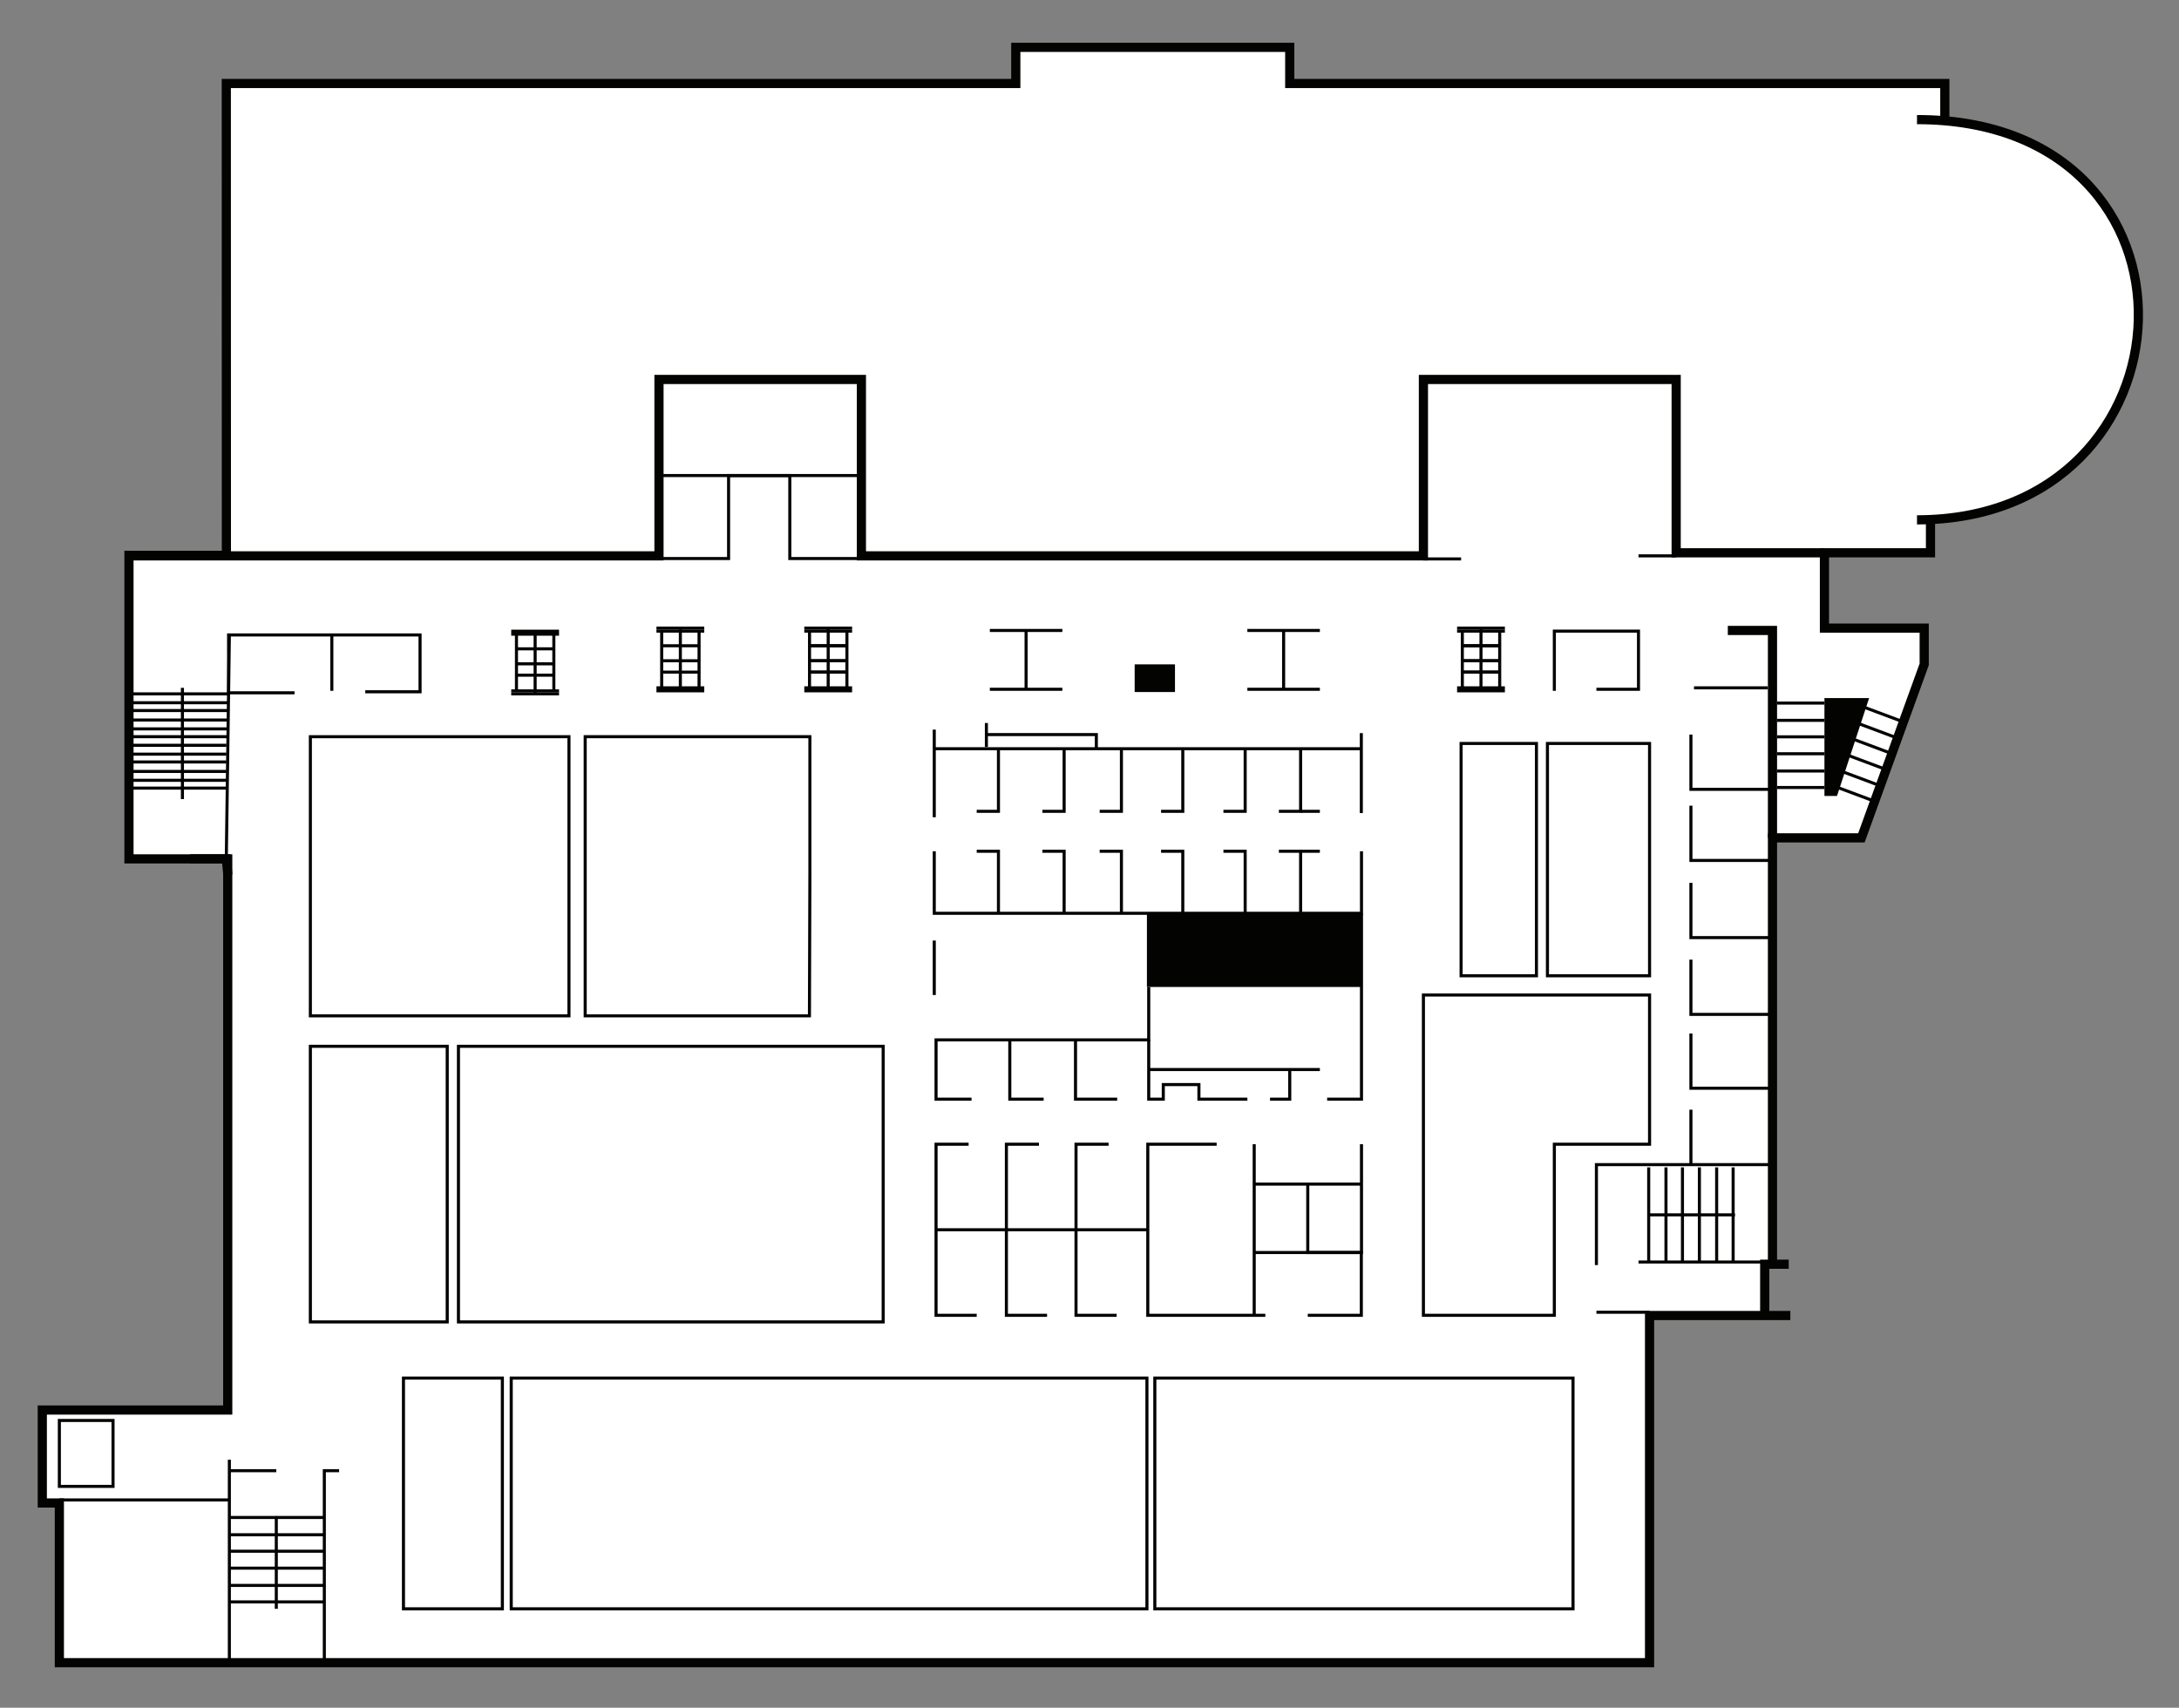 <?xml version="1.0" encoding="utf-8"?>
<!-- Generator: Adobe Illustrator 16.0.4, SVG Export Plug-In . SVG Version: 6.00 Build 0)  -->
<!DOCTYPE svg PUBLIC "-//W3C//DTD SVG 1.1//EN" "http://www.w3.org/Graphics/SVG/1.1/DTD/svg11.dtd">
<svg version="1.1" xmlns="http://www.w3.org/2000/svg" xmlns:xlink="http://www.w3.org/1999/xlink" x="0px" y="0px"
	 width="711.795px" height="557.949px" viewBox="0 0 711.795 557.949" enable-background="new 0 0 711.795 557.949"
	 xml:space="preserve">
<rect x="0" y="0" width="711.795" height="557.949" fill="#808080" stroke="none"/>
<g id="Layer_2">
	<rect x="216.263" y="155.372" fill="none" width="64.815" height="27.116"/>
	<rect x="464.975" y="123.979" fill="none" width="82.564" height="58.635"/>
	<polygon fill="none" points="579,205.986 579,273.748 608.052,273.748 628.564,217.063 628.564,205.229 	"/>
	<rect x="42.128" y="181.451" fill="none" width="32.263" height="99.164"/>
	<rect x="101.385" y="240.697" fill="none" width="84.473" height="91.206"/>
	<rect x="191.159" y="240.697" fill="none" width="73.252" height="91.206"/>
	<rect x="168.708" y="207.201" fill="none" width="12.211" height="18.533"/>
	<rect x="216.139" y="206.229" fill="none" width="12.211" height="19.505"/>
	<rect x="264.412" y="206.229" fill="none" width="12.211" height="19.505"/>
	<rect x="477.676" y="206.229" fill="none" width="12.211" height="19.505"/>
	<rect x="74.923" y="480.513" fill="none" width="31.023" height="62.738"/>
	<polyline fill="none" points="19.39,485.641 36.923,485.641 36.923,464.103 19.39,464.103 19.512,485.642 	"/>
	<polygon fill="none" points="19.39,490.066 19.39,543.25 74.923,543.25 74.923,460.699 39.486,460.699 39.486,490.066 	"/>
	<rect x="131.795" y="450.256" fill="none" width="32.308" height="75.385"/>
	<rect x="166.998" y="450.256" fill="none" width="207.659" height="75.385"/>
	<rect x="377.236" y="450.256" fill="none" width="136.609" height="75.385"/>
	<rect x="101.385" y="341.851" fill="none" width="44.707" height="90.052"/>
	<rect x="149.757" y="341.851" fill="none" width="138.743" height="90.052"/>
	<polygon fill="none" points="507.744,373.846 538.848,373.846 538.848,325.097 464.975,325.097 464.975,429.744 507.744,429.744 	
		"/>
	<rect x="477.283" y="242.908" fill="none" width="24.615" height="75.906"/>
	<rect x="505.488" y="242.908" fill="none" width="33.359" height="75.906"/>
	<rect x="552.359" y="224.734" fill="none" width="25.103" height="32.762"/>
	<rect x="552.359" y="257.897" fill="none" width="25.103" height="23.559"/>
	<rect x="552.359" y="281.457" fill="none" width="25.103" height="24.884"/>
	<rect x="552.359" y="306.373" fill="none" width="25.103" height="24.884"/>
	<rect x="552.359" y="331.425" fill="none" width="25.103" height="24.884"/>
	<rect x="552.359" y="355.309" fill="none" width="25.103" height="24.884"/>
	<rect x="521.488" y="380.513" fill="none" width="57.512" height="32.82"/>
	<rect x="409.701" y="373.846" fill="none" width="34.991" height="35.385"/>
	<rect x="374.938" y="373.846" fill="none" width="34.763" height="55.897"/>
	<rect x="351.493" y="401.794" fill="none" width="23.445" height="27.949"/>
	<rect x="328.785" y="401.794" fill="none" width="23.445" height="27.949"/>
	<rect x="305.185" y="401.794" fill="none" width="23.445" height="27.949"/>
	<rect x="305.185" y="373.974" fill="none" width="23.445" height="27.949"/>
	<rect x="305.518" y="339.756" fill="none" width="24.344" height="19.372"/>
	<rect x="305.518" y="244.81" fill="none" width="20.636" height="20.267"/>
	<rect x="305.518" y="278.129" fill="none" width="20.636" height="20.267"/>
	<rect x="326.154" y="278.129" fill="none" width="21.456" height="20.267"/>
	<rect x="347.609" y="278.129" fill="none" width="18.715" height="20.267"/>
	<rect x="366.324" y="278.129" fill="none" width="20.049" height="20.267"/>
	<rect x="386.373" y="278.129" fill="none" width="20.049" height="20.267"/>
	<rect x="406.748" y="278.129" fill="none" width="18.11" height="20.267"/>
	<rect x="424.858" y="278.129" fill="none" width="19.834" height="20.267"/>
	<rect x="326.154" y="244.81" fill="none" width="21.456" height="20.267"/>
	<rect x="347.609" y="244.81" fill="none" width="18.715" height="20.267"/>
	<rect x="366.324" y="244.81" fill="none" width="20.049" height="20.267"/>
	<rect x="386.373" y="244.81" fill="none" width="20.049" height="20.267"/>
	<rect x="406.748" y="244.81" fill="none" width="18.11" height="20.267"/>
	<rect x="424.858" y="244.81" fill="none" width="19.887" height="20.267"/>
	<rect x="329.693" y="340.051" fill="none" width="21.634" height="19.077"/>
	<rect x="351.714" y="340.051" fill="none" width="23.529" height="19.077"/>
	<rect x="328.785" y="373.974" fill="none" width="23.157" height="27.949"/>
	<rect x="351.637" y="373.974" fill="none" width="23.158" height="27.949"/>
	<polygon fill="none" points="421.308,359.128 421.308,349.443 375.656,349.443 375.656,322.479 444.745,322.479 444.745,359.128 	
		"/>
	<rect x="305.185" y="298.395" fill="none" width="70.059" height="41.001"/>
</g>
<g id="Layer_3">
	<path fill="#FFFFFF" d="M73.923,27.281h257.897V15.468h89.487v11.812h213.991v11.795c0,0,62.892,8.829,63.08,59.322
		s-38.095,71.449-67.763,71.447v10.77h-34.642v24.615h32.59v11.834l-20.513,56.685H579v139.585h-2.813l0.275,16.476h-37.614V543.25
		H19.39v-52.185h-5.572v-30.367h60.105v-179.57H42.128v-99.514h31.795V27.281z"/>
</g>
<g id="Lines">
	<path fill="#FFFFFF" stroke="#000000" stroke-miterlimit="10" d="M42.439,232.722"/>
	<path fill="none" stroke="#030302" stroke-miterlimit="10" d="M444.692,244.045"/>
	<rect x="370.651" y="217.063" fill="#030302" width="13.171" height="9.041"/>
	<path fill="none" stroke="#000000" stroke-width="2" stroke-miterlimit="10" d="M610.562,179.332"/>
	<polyline fill="none" stroke="#030302" stroke-width="3" stroke-miterlimit="10" points="595.975,180.614 547.539,180.614 
		547.539,123.979 464.975,123.979 464.975,181.614 281.385,181.614 281.385,123.979 215.263,123.979 215.263,181.614 
		42.128,181.614 	"/>
	<polyline fill="none" stroke="#000000" stroke-miterlimit="10" points="347.026,225.204 323.342,225.204 335.184,225.204 
		335.184,205.986 323.342,205.986 347.026,205.986 	"/>
	<polyline fill="none" stroke="#000000" stroke-miterlimit="10" points="431.151,225.204 407.466,225.204 419.309,225.204 
		419.309,205.986 407.466,205.986 431.151,205.986 	"/>
	<line fill="none" stroke="#000000" stroke-miterlimit="10" x1="59.59" y1="224.734" x2="59.59" y2="261.082"/>
	<line fill="none" stroke="#000000" stroke-miterlimit="10" x1="74.392" y1="226.706" x2="41.439" y2="226.706"/>
	<line fill="none" stroke="#000000" stroke-miterlimit="10" x1="74.392" y1="229.601" x2="41.439" y2="229.601"/>
	<line fill="none" stroke="#000000" stroke-miterlimit="10" x1="74.392" y1="232.153" x2="41.439" y2="232.153"/>
	<line fill="none" stroke="#000000" stroke-miterlimit="10" x1="74.392" y1="235.25" x2="41.439" y2="235.25"/>
	<line fill="none" stroke="#000000" stroke-miterlimit="10" x1="74.392" y1="238.145" x2="41.439" y2="238.145"/>
	<line fill="none" stroke="#000000" stroke-miterlimit="10" x1="74.15" y1="240.697" x2="41.439" y2="240.697"/>
	<line fill="none" stroke="#000000" stroke-miterlimit="10" x1="73.949" y1="243.505" x2="41.439" y2="243.505"/>
	<line fill="none" stroke="#000000" stroke-miterlimit="10" x1="73.949" y1="246.399" x2="41.439" y2="246.399"/>
	<line fill="none" stroke="#000000" stroke-miterlimit="10" x1="73.949" y1="248.952" x2="41.439" y2="248.952"/>
	<line fill="none" stroke="#000000" stroke-miterlimit="10" x1="73.949" y1="252.049" x2="41.439" y2="252.049"/>
	<line fill="none" stroke="#000000" stroke-miterlimit="10" x1="73.949" y1="254.943" x2="41.439" y2="254.943"/>
	<line fill="none" stroke="#000000" stroke-miterlimit="10" x1="73.949" y1="257.496" x2="41.439" y2="257.496"/>
	<polyline fill="none" stroke="#030302" stroke-miterlimit="10" points="166.998,206.229 174.807,206.229 182.616,206.229 	"/>
	<polyline fill="none" stroke="#030302" stroke-miterlimit="10" points="166.998,207.201 174.807,207.201 182.616,207.201 	"/>
	<polyline fill="none" stroke="#030302" stroke-miterlimit="10" points="166.998,225.734 174.807,225.734 182.616,225.734 	"/>
	<polyline fill="none" stroke="#030302" stroke-miterlimit="10" points="166.998,226.706 174.807,226.706 182.616,226.706 	"/>
	<line fill="none" stroke="#030302" stroke-miterlimit="10" x1="174.807" y1="227.011" x2="174.807" y2="206.229"/>
	<line fill="none" stroke="#030302" stroke-miterlimit="10" x1="180.919" y1="207.201" x2="180.919" y2="225.734"/>
	<line fill="none" stroke="#030302" stroke-miterlimit="10" x1="168.708" y1="207.201" x2="168.708" y2="225.734"/>
	<line fill="none" stroke="#030302" stroke-miterlimit="10" x1="180.745" y1="211.986" x2="168.825" y2="211.986"/>
	<line fill="none" stroke="#030302" stroke-miterlimit="10" x1="180.745" y1="216.888" x2="168.825" y2="216.888"/>
	<line fill="none" stroke="#030302" stroke-miterlimit="10" x1="180.745" y1="220.601" x2="168.825" y2="220.601"/>
	<polyline fill="none" stroke="#030302" stroke-miterlimit="10" points="214.436,205.229 222.245,205.229 230.054,205.229 	"/>
	<polyline fill="none" stroke="#030302" stroke-miterlimit="10" points="214.436,206.201 222.245,206.201 230.054,206.201 	"/>
	<polyline fill="none" stroke="#030302" stroke-miterlimit="10" points="214.436,224.734 222.245,224.734 230.054,224.734 	"/>
	<polyline fill="none" stroke="#030302" stroke-miterlimit="10" points="214.436,225.706 222.245,225.706 230.054,225.706 	"/>
	<line fill="none" stroke="#030302" stroke-miterlimit="10" x1="222.245" y1="226.011" x2="222.245" y2="205.229"/>
	<line fill="none" stroke="#030302" stroke-miterlimit="10" x1="228.357" y1="206.201" x2="228.357" y2="224.734"/>
	<line fill="none" stroke="#030302" stroke-miterlimit="10" x1="216.146" y1="206.201" x2="216.146" y2="224.734"/>
	<line fill="none" stroke="#030302" stroke-miterlimit="10" x1="228.474" y1="210.986" x2="216.263" y2="210.986"/>
	<line fill="none" stroke="#030302" stroke-miterlimit="10" x1="228.474" y1="215.888" x2="216.263" y2="215.888"/>
	<line fill="none" stroke="#030302" stroke-miterlimit="10" x1="228.474" y1="219.601" x2="216.263" y2="219.601"/>
	<line fill="none" stroke="#030302" stroke-miterlimit="10" x1="276.623" y1="210.986" x2="264.412" y2="210.986"/>
	<line fill="none" stroke="#030302" stroke-miterlimit="10" x1="276.623" y1="215.888" x2="264.412" y2="215.888"/>
	<line fill="none" stroke="#030302" stroke-miterlimit="10" x1="276.623" y1="219.601" x2="264.412" y2="219.601"/>
	<polyline fill="none" stroke="#030302" stroke-miterlimit="10" points="262.73,205.229 270.539,205.229 278.348,205.229 	"/>
	<polyline fill="none" stroke="#030302" stroke-miterlimit="10" points="262.73,206.201 270.539,206.201 278.348,206.201 	"/>
	<polyline fill="none" stroke="#030302" stroke-miterlimit="10" points="262.73,224.734 270.539,224.734 278.348,224.734 	"/>
	<polyline fill="none" stroke="#030302" stroke-miterlimit="10" points="262.73,225.706 270.539,225.706 278.348,225.706 	"/>
	<line fill="none" stroke="#030302" stroke-miterlimit="10" x1="270.539" y1="226.011" x2="270.539" y2="205.229"/>
	<line fill="none" stroke="#030302" stroke-miterlimit="10" x1="276.652" y1="206.201" x2="276.652" y2="224.734"/>
	<line fill="none" stroke="#030302" stroke-miterlimit="10" x1="264.441" y1="206.201" x2="264.441" y2="224.734"/>
	<line fill="none" stroke="#030302" stroke-miterlimit="10" x1="276.478" y1="210.986" x2="264.557" y2="210.986"/>
	<line fill="none" stroke="#030302" stroke-miterlimit="10" x1="276.478" y1="215.888" x2="264.557" y2="215.888"/>
	<line fill="none" stroke="#030302" stroke-miterlimit="10" x1="276.478" y1="219.601" x2="264.557" y2="219.601"/>
	<line fill="none" stroke="#030302" stroke-miterlimit="10" x1="489.865" y1="210.986" x2="477.654" y2="210.986"/>
	<line fill="none" stroke="#030302" stroke-miterlimit="10" x1="489.865" y1="215.888" x2="477.654" y2="215.888"/>
	<line fill="none" stroke="#030302" stroke-miterlimit="10" x1="489.865" y1="219.601" x2="477.654" y2="219.601"/>
	<polyline fill="none" stroke="#030302" stroke-miterlimit="10" points="475.973,205.229 483.781,205.229 491.591,205.229 	"/>
	<polyline fill="none" stroke="#030302" stroke-miterlimit="10" points="475.973,206.201 483.781,206.201 491.591,206.201 	"/>
	<polyline fill="none" stroke="#030302" stroke-miterlimit="10" points="475.973,224.734 483.781,224.734 491.591,224.734 	"/>
	<polyline fill="none" stroke="#030302" stroke-miterlimit="10" points="475.973,225.706 483.781,225.706 491.591,225.706 	"/>
	<line fill="none" stroke="#030302" stroke-miterlimit="10" x1="483.781" y1="226.011" x2="483.781" y2="205.229"/>
	<line fill="none" stroke="#030302" stroke-miterlimit="10" x1="489.895" y1="206.201" x2="489.895" y2="224.734"/>
	<line fill="none" stroke="#030302" stroke-miterlimit="10" x1="477.684" y1="206.201" x2="477.684" y2="224.734"/>
	<line fill="none" stroke="#030302" stroke-miterlimit="10" x1="489.721" y1="210.986" x2="477.8" y2="210.986"/>
	<line fill="none" stroke="#030302" stroke-miterlimit="10" x1="489.721" y1="215.888" x2="477.8" y2="215.888"/>
	<line fill="none" stroke="#030302" stroke-miterlimit="10" x1="489.721" y1="219.601" x2="477.8" y2="219.601"/>
	<path fill="none" stroke="#030302" stroke-miterlimit="10" d="M177.153,227.104"/>
	<polygon fill="none" stroke="#030302" stroke-miterlimit="10" points="101.385,285.777 101.385,240.697 185.858,240.697 
		185.858,285.277 185.858,331.903 101.385,331.903 	"/>
	<polygon fill="none" stroke="#030302" stroke-miterlimit="10" points="264.557,285.277 264.557,240.697 191.159,240.697 
		191.159,285.277 191.159,331.903 264.412,331.903 	"/>
	<polygon fill="none" stroke="#030302" stroke-miterlimit="10" points="477.283,285.277 477.283,242.908 501.898,242.908 
		501.898,285.277 501.898,318.814 477.283,318.814 	"/>
	<polygon fill="none" stroke="#030302" stroke-miterlimit="10" points="505.488,285.777 505.488,242.908 538.848,242.908 
		538.848,285.277 538.848,318.814 505.488,318.814 	"/>
	<polyline fill="none" stroke="#030302" stroke-miterlimit="10" points="305.185,267.023 305.185,238.381 305.185,244.628 
		444.692,244.628 444.692,239.523 444.692,265.652 	"/>
	<polyline fill="none" stroke="#030302" stroke-miterlimit="10" points="281.078,182.488 258.001,182.488 258.001,155.372 
		238,155.372 238,182.488 214.41,182.488 214.41,155.372 214.41,182.488 171.873,182.488 	"/>
	<line fill="none" stroke="#030302" stroke-miterlimit="10" x1="281.078" y1="155.372" x2="214.41" y2="155.372"/>
	<line fill="none" stroke="#030302" stroke-miterlimit="10" x1="464.975" y1="182.614" x2="477.283" y2="182.614"/>
	<line fill="none" stroke="#030302" stroke-miterlimit="10" x1="535.231" y1="181.614" x2="547.54" y2="181.614"/>
	<polyline fill="none" stroke="#030302" stroke-miterlimit="10" points="579,281.128 552.359,281.128 552.359,263.237 	"/>
	<polyline fill="none" stroke="#030302" stroke-miterlimit="10" points="579,306.34 552.359,306.34 552.359,288.449 	"/>
	<polyline fill="none" stroke="#030302" stroke-miterlimit="10" points="579,331.425 552.359,331.425 552.359,313.534 	"/>
	<polyline fill="none" stroke="#030302" stroke-miterlimit="10" points="579,355.554 552.359,355.554 552.359,337.663 	"/>
	<polyline fill="none" stroke="#030302" stroke-miterlimit="10" points="579,257.897 552.359,257.897 552.359,240.007 	"/>
	<line fill="none" stroke="#030302" stroke-miterlimit="10" x1="553.359" y1="224.734" x2="577.462" y2="224.734"/>
	<polyline fill="#FFFFFF" stroke="#030302" stroke-miterlimit="10" points="507.744,225.706 507.744,206.201 535.231,206.201 
		535.231,225.204 521.487,225.204 	"/>
	<polyline fill="none" stroke="#000000" stroke-miterlimit="10" points="96.217,226.358 74.677,226.358 74.677,207.455 
		137.216,207.455 137.216,226.019 119.317,226.019 	"/>
	<line fill="none" stroke="#000000" stroke-miterlimit="10" x1="73.923" y1="280.615" x2="74.923" y2="207.201"/>
	<line fill="none" stroke="#030302" stroke-miterlimit="10" x1="108.396" y1="225.706" x2="108.396" y2="207.201"/>
	<rect x="101.385" y="341.851" fill="none" stroke="#000000" stroke-miterlimit="10" width="44.707" height="90.052"/>
	<rect x="149.757" y="341.851" fill="none" stroke="#000000" stroke-miterlimit="10" width="138.743" height="90.052"/>
	<line fill="none" stroke="#000000" stroke-miterlimit="10" x1="305.185" y1="307.296" x2="305.185" y2="325.097"/>
	<polyline fill="none" stroke="#000000" stroke-miterlimit="10" points="375.243,322.479 375.243,339.756 305.771,339.756 
		305.771,359.128 317.359,359.128 	"/>
	<polyline fill="none" stroke="#000000" stroke-miterlimit="10" points="329.861,339.756 329.861,359.128 340.92,359.128 	"/>
	<polyline fill="none" stroke="#000000" stroke-miterlimit="10" points="351.327,339.756 351.327,359.128 364.939,359.128 	"/>
	<polyline fill="none" stroke="#000000" stroke-miterlimit="10" points="375.243,339.756 375.243,359.128 380,359.128 380,354.359 
		391.642,354.359 391.642,359.128 407.466,359.128 	"/>
	<polyline fill="none" stroke="#000000" stroke-miterlimit="10" points="414.871,359.128 421.308,359.128 421.308,349.443 
		431.151,349.443 375.243,349.443 	"/>
	<polyline fill="none" stroke="#000000" stroke-miterlimit="10" points="316.41,373.846 305.771,373.846 305.771,401.794 
		305.771,429.744 319.052,429.744 	"/>
	<polyline fill="none" stroke="#000000" stroke-miterlimit="10" points="339.39,373.846 328.751,373.846 328.751,429.744 
		342.031,429.744 	"/>
	<polyline fill="none" stroke="#000000" stroke-miterlimit="10" points="362.132,373.846 351.493,373.846 351.493,429.744 
		364.773,429.744 	"/>
	<polyline fill="none" stroke="#000000" stroke-miterlimit="10" points="397.436,373.846 374.938,373.846 374.938,429.744 
		413.333,429.744 	"/>
	<line fill="none" stroke="#000000" stroke-miterlimit="10" x1="305.771" y1="401.794" x2="374.656" y2="401.794"/>
	<polyline fill="none" stroke="#000000" stroke-miterlimit="10" points="409.701,373.846 409.701,429.744 409.701,409.231 
		444.692,409.231 444.692,429.744 427.197,429.744 	"/>
	<polyline fill="none" stroke="#000000" stroke-miterlimit="10" points="409.701,386.876 444.745,386.876 444.745,373.846 
		444.745,409.231 427.197,409.231 427.197,386.876 	"/>
	<polygon fill="none" stroke="#000000" stroke-miterlimit="10" points="464.975,325.097 538.848,325.097 538.848,373.846 
		507.744,373.846 507.744,429.744 464.975,429.744 	"/>
	<rect x="377.236" y="450.256" fill="none" stroke="#000000" stroke-miterlimit="10" width="136.609" height="75.385"/>
	<rect x="166.998" y="450.256" fill="none" stroke="#000000" stroke-miterlimit="10" width="207.659" height="75.385"/>
	<rect x="131.795" y="450.256" fill="none" stroke="#000000" stroke-miterlimit="10" width="32.308" height="75.385"/>
	<polyline fill="none" stroke="#030302" stroke-miterlimit="10" points="521.488,413.333 521.488,380.513 579,380.513 
		552.359,380.513 552.359,362.564 	"/>
	<line fill="none" stroke="#030302" stroke-miterlimit="10" x1="535.231" y1="412.333" x2="576.462" y2="412.333"/>
	<line fill="none" stroke="#030302" stroke-miterlimit="10" x1="521.488" y1="428.744" x2="538.848" y2="428.744"/>
	<line fill="none" stroke="#030302" stroke-miterlimit="10" x1="538.848" y1="396.923" x2="566.744" y2="396.923"/>
	<polyline fill="none" stroke="#030302" stroke-miterlimit="10" points="105.946,543.251 105.946,480.513 110.769,480.513 	"/>
	<polyline fill="none" stroke="#030302" stroke-miterlimit="10" points="74.923,543.25 74.923,476.923 74.923,480.513 
		90.256,480.513 	"/>
	<line fill="none" stroke="#030302" stroke-miterlimit="10" x1="90.256" y1="525.641" x2="90.256" y2="495.385"/>
	<line fill="none" stroke="#030302" stroke-miterlimit="10" x1="74.923" y1="495.799" x2="105.946" y2="495.799"/>
	<line fill="none" stroke="#030302" stroke-miterlimit="10" x1="74.923" y1="501.44" x2="105.946" y2="501.44"/>
	<line fill="none" stroke="#030302" stroke-miterlimit="10" x1="74.923" y1="506.825" x2="105.946" y2="506.825"/>
	<line fill="none" stroke="#030302" stroke-miterlimit="10" x1="74.923" y1="512.355" x2="105.946" y2="512.355"/>
	<line fill="none" stroke="#030302" stroke-miterlimit="10" x1="74.923" y1="517.996" x2="105.946" y2="517.996"/>
	<line fill="none" stroke="#030302" stroke-miterlimit="10" x1="74.923" y1="523.38" x2="105.946" y2="523.38"/>
	<line fill="none" stroke="#030302" stroke-miterlimit="10" x1="538.569" y1="412.434" x2="538.569" y2="381.412"/>
	<line fill="none" stroke="#030302" stroke-miterlimit="10" x1="544.21" y1="412.434" x2="544.21" y2="381.412"/>
	<line fill="none" stroke="#030302" stroke-miterlimit="10" x1="549.595" y1="412.434" x2="549.595" y2="381.412"/>
	<line fill="none" stroke="#030302" stroke-miterlimit="10" x1="555.125" y1="412.434" x2="555.125" y2="381.412"/>
	<line fill="none" stroke="#030302" stroke-miterlimit="10" x1="560.766" y1="412.434" x2="560.766" y2="381.412"/>
	<line fill="none" stroke="#030302" stroke-miterlimit="10" x1="566.15" y1="412.434" x2="566.15" y2="381.412"/>
	<line fill="none" stroke="#030302" stroke-miterlimit="10" x1="580.463" y1="229.714" x2="595.975" y2="229.714"/>
	<line fill="none" stroke="#030302" stroke-miterlimit="10" x1="580.463" y1="235.355" x2="595.975" y2="235.355"/>
	<line fill="none" stroke="#030302" stroke-miterlimit="10" x1="580.463" y1="240.74" x2="595.975" y2="240.74"/>
	<line fill="none" stroke="#030302" stroke-miterlimit="10" x1="580.463" y1="246.27" x2="595.975" y2="246.27"/>
	<line fill="none" stroke="#030302" stroke-miterlimit="10" x1="580.463" y1="251.911" x2="595.975" y2="251.911"/>
	<line fill="none" stroke="#030302" stroke-miterlimit="10" x1="580.463" y1="257.295" x2="595.975" y2="257.295"/>
	<line fill="none" stroke="#030302" stroke-miterlimit="10" x1="608.59" y1="230.939" x2="622.192" y2="236.024"/>
	<line fill="none" stroke="#030302" stroke-miterlimit="10" x1="606.614" y1="236.223" x2="620.217" y2="241.308"/>
	<line fill="none" stroke="#030302" stroke-miterlimit="10" x1="604.729" y1="241.267" x2="618.332" y2="246.352"/>
	<line fill="none" stroke="#030302" stroke-miterlimit="10" x1="602.792" y1="246.447" x2="616.395" y2="251.532"/>
	<line fill="none" stroke="#030302" stroke-miterlimit="10" x1="600.816" y1="251.73" x2="614.42" y2="256.815"/>
	<line fill="none" stroke="#030302" stroke-miterlimit="10" x1="598.932" y1="256.774" x2="612.534" y2="261.86"/>
	<line fill="none" stroke="#030302" stroke-miterlimit="10" x1="19.39" y1="490.066" x2="74.615" y2="490.066"/>
	<rect x="19.39" y="464.103" fill="none" stroke="#030302" stroke-miterlimit="10" width="17.533" height="21.538"/>
	<polyline fill="none" stroke="#030302" stroke-miterlimit="10" points="322.217,244.071 322.217,236.223 322.217,240.007 
		358.133,240.007 358.133,244.628 	"/>
	<polyline fill="none" stroke="#030302" stroke-miterlimit="10" points="326.154,298.395 326.154,278.128 319.052,278.128 	"/>
	<polyline fill="none" stroke="#030302" stroke-miterlimit="10" points="347.609,298.395 347.609,278.128 340.507,278.128 	"/>
	<polyline fill="none" stroke="#030302" stroke-miterlimit="10" points="366.324,298.395 366.324,278.128 359.223,278.128 	"/>
	<polyline fill="none" stroke="#030302" stroke-miterlimit="10" points="386.373,298.395 386.373,278.128 379.271,278.128 	"/>
	<polyline fill="none" stroke="#030302" stroke-miterlimit="10" points="406.748,298.395 406.748,278.128 399.646,278.128 	"/>
	<polyline fill="none" stroke="#030302" stroke-miterlimit="10" points="424.858,298.395 424.858,278.128 417.757,278.128 	"/>
	<line fill="none" stroke="#030302" stroke-miterlimit="10" x1="431.151" y1="278.128" x2="424.858" y2="278.128"/>
	<polyline fill="none" stroke="#030302" stroke-miterlimit="10" points="326.154,244.81 326.154,265.077 319.052,265.077 	"/>
	<polyline fill="none" stroke="#030302" stroke-miterlimit="10" points="347.609,244.81 347.609,265.077 340.507,265.077 	"/>
	<polyline fill="none" stroke="#030302" stroke-miterlimit="10" points="366.324,244.81 366.324,265.077 359.223,265.077 	"/>
	<polyline fill="none" stroke="#030302" stroke-miterlimit="10" points="386.373,244.81 386.373,265.077 379.271,265.077 	"/>
	<polyline fill="none" stroke="#030302" stroke-miterlimit="10" points="406.748,244.81 406.748,265.077 399.646,265.077 	"/>
	<polyline fill="none" stroke="#030302" stroke-miterlimit="10" points="424.858,244.81 424.858,265.077 417.757,265.077 	"/>
	<line fill="none" stroke="#030302" stroke-miterlimit="10" x1="431.151" y1="265.077" x2="424.858" y2="265.077"/>
	<path fill="none" stroke="#030302" stroke-width="3" stroke-miterlimit="10" d="M626.207,39.076c99.487,0,93.333,130.769,0,130.769
		"/>
	<path fill="none" stroke="#030302" stroke-width="2" stroke-miterlimit="10" d="M566.744,205.229"/>
	<path fill="none" stroke="#030302" stroke-linecap="round" stroke-linejoin="round" stroke-miterlimit="10" d="M610.562,167.317"/>
	<path fill="none" stroke="#030302" stroke-linecap="round" stroke-linejoin="round" stroke-miterlimit="10" d="M610.562,180.614"/>
	<polyline fill="none" stroke="#030302" stroke-width="3" stroke-miterlimit="10" points="635.299,39.076 635.299,27.281 
		421.308,27.281 421.308,15.468 397.975,15.468 355.411,15.468 331.821,15.468 331.821,27.281 73.923,27.281 73.95,181.451 
		42.128,181.433 42.128,280.615 73.923,280.615 74.423,285.777 	"/>
	<path fill="none" stroke="#030302" stroke-miterlimit="10" d="M183.153,285.277"/>
	<path fill="none" stroke="#030302" stroke-width="2" stroke-miterlimit="10" d="M421.308,27.281"/>
	<path fill="none" stroke="#030302" stroke-miterlimit="10" d="M96.488,225.204"/>
	<path fill="none" stroke="#030302" stroke-miterlimit="10" d="M74.949,225.204"/>
	<polygon fill="#030302" points="595.975,228.086 610.562,228.086 600.077,260.056 595.975,260.056 	"/>
	<polyline fill="none" stroke="#030302" stroke-width="3" stroke-miterlimit="10" points="630.616,169.845 630.616,180.614 
		595.975,180.614 595.975,205.229 628.564,205.229 628.564,217.063 608.052,273.748 579,273.748 579,285.277 579,413.055 
		584.312,413.055 576.462,413.055 576.462,429.809 584.835,429.809 538.848,429.809 538.848,543.25 19.39,543.25 19.39,491.066 
		13.818,491.066 13.818,460.699 74.392,460.699 74.392,280.615 62.102,280.615 	"/>
	<polyline fill="none" stroke="#030302" stroke-width="3" stroke-miterlimit="10" points="579,273.748 579,205.986 564.41,205.986 	
		"/>
	<polyline fill="none" stroke="#030302" stroke-miterlimit="10" points="433.526,359.128 444.745,359.128 444.745,298.395 	"/>
	<polygon fill="#030302" points="444.745,322.479 374.656,322.479 374.656,298.395 444.709,298.395 	"/>
	<polyline fill="none" stroke="#030302" stroke-miterlimit="10" points="305.185,278.128 305.185,298.395 444.745,298.395 
		444.745,278.128 	"/>
	<path fill="#030302" d="M375.656,337.663"/>
	<path fill="#030302" d="M391.642,331.903"/>
</g>
</svg>
